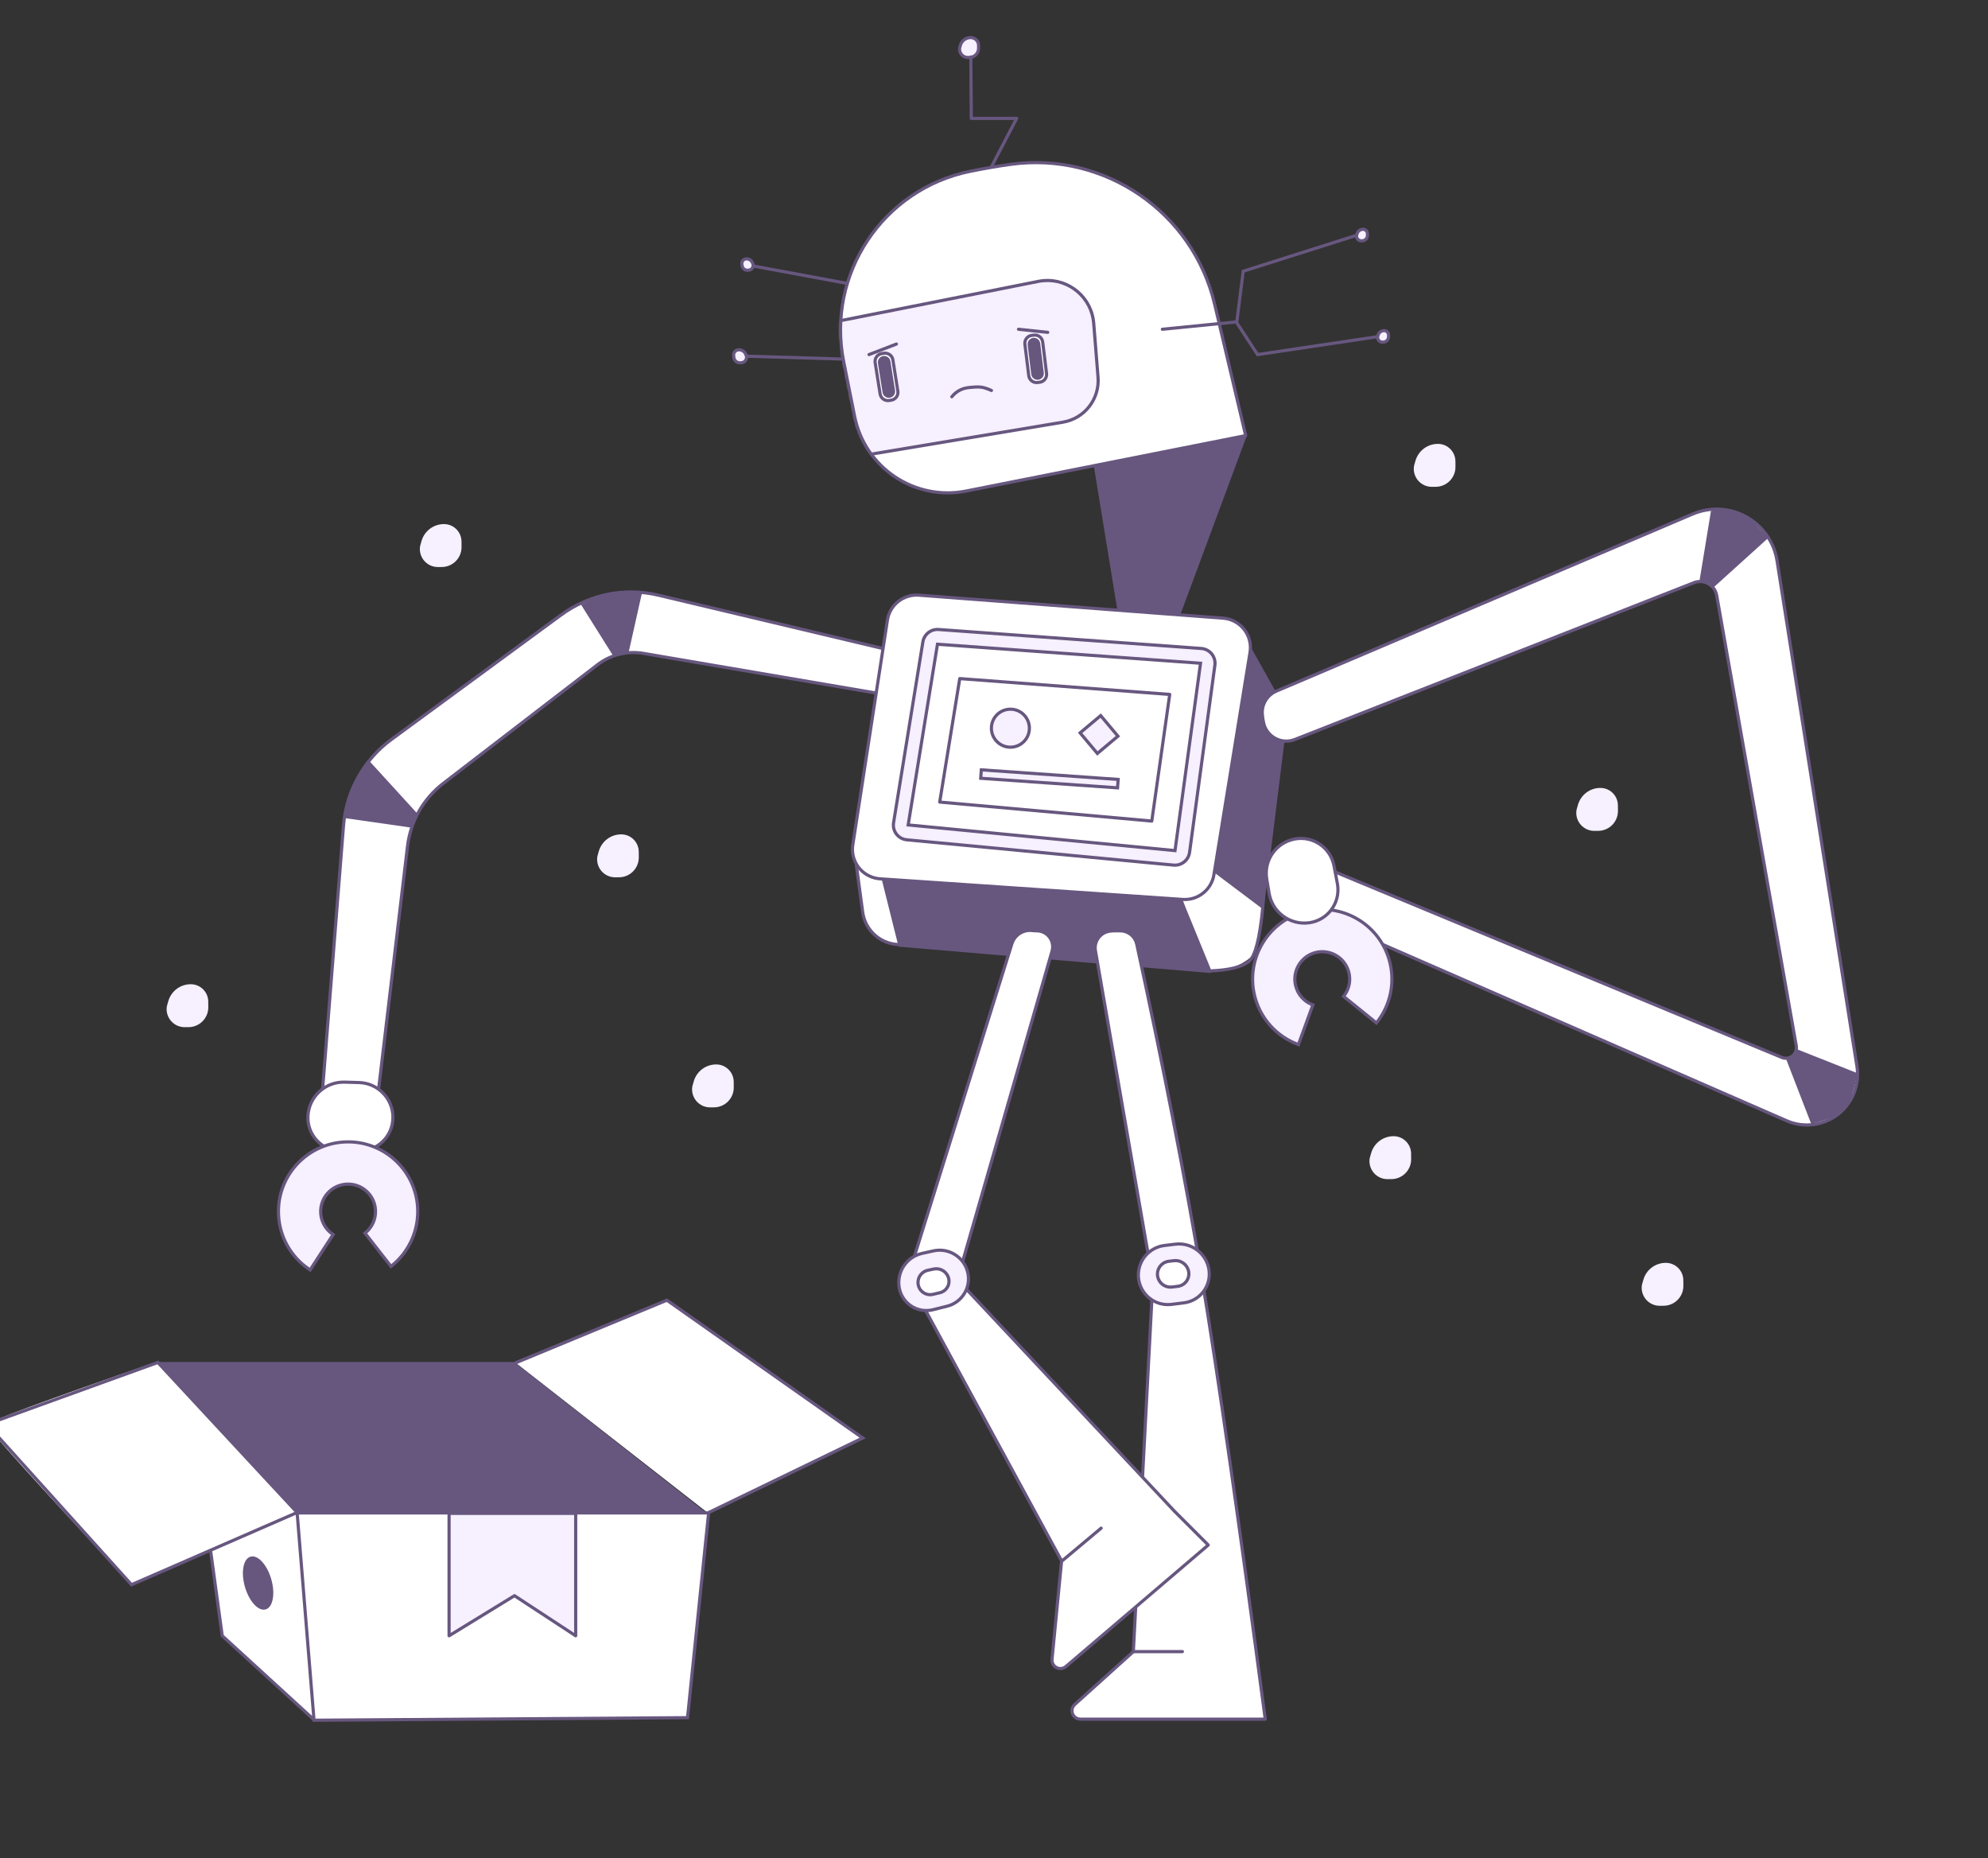 <?xml version="1.0" encoding="utf-8"?>
<svg viewBox="-580.349 -19.904 942.071 880.265" xmlns="http://www.w3.org/2000/svg">
  <rect x="-580.349" y="-19.904" width="942.071" height="880.265" fill="#333333" stroke="none"/>
  <path fill-rule="evenodd" clip-rule="evenodd" d="M1126.55 396.027C1126.92 394.79 1128.05 393.941 1129.35 393.934C1129.35 393.934 1129.36 393.934 1129.37 393.934C1130.54 393.94 1131.49 394.897 1131.48 396.071C1131.48 396.498 1131.48 396.748 1131.48 396.819C1131.48 396.823 1131.48 396.828 1131.48 396.834C1131.48 398.227 1130.36 399.363 1128.97 399.39L1128.6 399.397C1128.48 399.399 1128.37 399.392 1128.25 399.377C1127.02 399.211 1126.16 398.078 1126.32 396.845C1126.33 396.758 1126.41 396.485 1126.55 396.027ZM1136.55 444.027C1136.92 442.79 1138.05 441.941 1139.35 441.934C1139.35 441.934 1139.36 441.934 1139.37 441.934C1140.54 441.94 1141.49 442.897 1141.48 444.071C1141.48 444.498 1141.48 444.748 1141.48 444.819C1141.48 444.823 1141.48 444.828 1141.48 444.834C1141.48 446.227 1140.36 447.363 1138.97 447.39L1138.6 447.397C1138.48 447.399 1138.37 447.392 1138.25 447.377C1137.02 447.211 1136.16 446.078 1136.32 444.845C1136.33 444.758 1136.41 444.485 1136.55 444.027ZM839.628 409.06C839.812 409.48 839.914 409.732 839.936 409.815C840.25 411.03 839.519 412.27 838.304 412.584C838.198 412.611 838.091 412.631 837.982 412.642L837.556 412.689C836.165 412.84 834.911 411.843 834.746 410.453C834.738 410.383 834.708 410.144 834.658 409.736C834.512 408.542 835.361 407.455 836.555 407.308C837.854 407.149 839.103 407.861 839.628 409.06ZM836.444 452.404C836.654 452.883 836.772 453.171 836.796 453.267C837.155 454.656 836.32 456.072 834.931 456.431C834.811 456.462 834.688 456.484 834.563 456.498L834.077 456.551C832.487 456.724 831.054 455.584 830.865 453.995C830.856 453.916 830.822 453.643 830.765 453.176C830.597 451.811 831.568 450.569 832.932 450.402C834.417 450.22 835.845 451.033 836.444 452.404ZM938.637 306.176C939.281 304.018 941.266 302.539 943.518 302.539C945.589 302.539 947.267 304.218 947.267 306.288C947.267 307.001 947.268 307.418 947.268 307.539C947.277 309.952 945.342 311.922 942.929 311.955L942.206 311.965C942.018 311.968 941.83 311.957 941.643 311.932C939.498 311.651 937.987 309.684 938.268 307.539C938.287 307.391 938.411 306.936 938.637 306.176Z" fill="#F6F0FF" transform="matrix(1, 0, 0, 1, -1063.844, -304.841)"/>
  <path fill-rule="evenodd" clip-rule="evenodd" d="M889.302 693.935C891.613 711.992 893.447 722.326 894.802 724.935C896.835 728.848 907.302 732.435 909.302 732.435C910.635 732.435 959.968 736.601 1057.3 744.935C1064.64 744.935 1070.97 742.768 1076.3 738.435C1078.45 736.687 1078.24 734.187 1079.3 730.435C1080.35 726.732 1081.35 718.899 1082.3 706.935L1057.3 693.935H889.302Z" fill="white" transform="matrix(1, 0, 0, 1, -1063.844, -304.841)"/>
  <path d="M836.854 406.845C835.249 407.042 834.107 408.503 834.304 410.108C834.354 410.515 834.384 410.754 834.392 410.822C834.605 412.621 836.228 413.911 838.028 413.715L838.454 413.669C838.598 413.653 838.741 413.627 838.882 413.591C840.498 413.173 841.47 411.525 841.053 409.909C841.016 409.768 840.911 409.511 840.705 409.04C840.048 407.537 838.482 406.645 836.854 406.845ZM839.331 409.641C839.493 410.01 839.593 410.257 839.6 410.284C839.81 411.098 839.321 411.928 838.507 412.138C838.436 412.157 838.364 412.17 838.291 412.178L837.866 412.224C836.883 412.331 835.998 411.627 835.881 410.645C835.873 410.574 835.843 410.335 835.793 409.925C835.697 409.142 836.254 408.43 837.037 408.334C838.007 408.214 838.94 408.746 839.331 409.641ZM833.232 449.938C831.456 450.156 830.193 451.773 830.411 453.548C830.468 454.014 830.502 454.287 830.511 454.365C830.748 456.362 832.55 457.795 834.549 457.577L835.035 457.525C835.195 457.507 835.354 457.478 835.51 457.438C837.299 456.976 838.375 455.15 837.913 453.361C837.874 453.207 837.754 452.915 837.522 452.384C836.79 450.71 835.045 449.716 833.232 449.938ZM836.148 452.985C836.336 453.414 836.451 453.697 836.461 453.736C836.716 454.723 836.122 455.73 835.134 455.986C835.048 456.008 834.961 456.024 834.873 456.033L834.387 456.086C833.205 456.215 832.14 455.368 832 454.188C831.991 454.107 831.957 453.834 831.9 453.366C831.783 452.412 832.461 451.544 833.414 451.427C834.57 451.285 835.681 451.919 836.148 452.985ZM1129.37 392.816C1127.74 392.824 1126.32 393.89 1125.85 395.443C1125.7 395.954 1125.62 396.231 1125.6 396.377C1125.38 398.02 1126.53 399.531 1128.18 399.752C1128.33 399.772 1128.48 399.781 1128.63 399.778L1129.01 399.771C1130.81 399.737 1132.25 398.267 1132.25 396.466L1132.25 396.451C1132.25 396.382 1132.25 396.132 1132.26 395.707C1132.27 394.118 1130.98 392.824 1129.4 392.816C1129.38 392.816 1129.38 392.816 1129.37 392.816ZM1127.09 396.577C1127.09 396.548 1127.17 396.279 1127.29 395.874C1127.57 394.953 1128.41 394.321 1129.37 394.316C1129.38 394.316 1129.38 394.316 1129.39 394.316C1130.15 394.32 1130.76 394.939 1130.76 395.699C1130.75 396.128 1130.75 396.377 1130.75 396.45L1130.75 396.466C1130.75 397.45 1129.97 398.253 1128.98 398.271L1128.61 398.279C1128.53 398.28 1128.45 398.276 1128.38 398.265C1127.56 398.155 1126.98 397.399 1127.09 396.577ZM1139.37 440.816C1137.74 440.824 1136.32 441.89 1135.85 443.443C1135.7 443.954 1135.62 444.231 1135.6 444.377C1135.38 446.02 1136.53 447.531 1138.18 447.752C1138.33 447.772 1138.48 447.781 1138.63 447.778L1139.01 447.771C1140.81 447.737 1142.25 446.267 1142.25 444.466L1142.25 444.451C1142.25 444.382 1142.25 444.132 1142.26 443.707C1142.27 442.118 1140.98 440.824 1139.4 440.816C1139.38 440.816 1139.38 440.816 1139.37 440.816ZM1137.09 444.577C1137.09 444.548 1137.17 444.279 1137.29 443.874C1137.57 442.953 1138.41 442.321 1139.37 442.316C1139.38 442.316 1139.38 442.316 1139.39 442.316C1140.15 442.32 1140.76 442.939 1140.76 443.699C1140.75 444.128 1140.75 444.377 1140.75 444.45L1140.75 444.466C1140.75 445.45 1139.97 446.253 1138.98 446.271L1138.61 446.279C1138.53 446.28 1138.45 446.276 1138.38 446.265C1137.56 446.155 1136.98 445.399 1137.09 444.577ZM937.488 307.638C937.153 310.194 938.954 312.537 941.51 312.873C941.732 312.902 941.956 312.915 942.181 312.912L942.903 312.902C945.727 312.863 947.993 310.557 947.982 307.733C947.982 307.613 947.981 307.196 947.981 306.484C947.981 304 945.967 301.985 943.482 301.985C940.898 301.985 938.622 303.682 937.883 306.158C937.64 306.972 937.516 307.431 937.488 307.638ZM943.482 303.485C945.138 303.485 946.481 304.828 946.481 306.485C946.481 307.199 946.482 307.616 946.482 307.738C946.49 309.74 944.884 311.374 942.883 311.402L942.16 311.412C942.008 311.414 941.856 311.405 941.705 311.385C939.97 311.158 938.748 309.567 938.976 307.833C938.988 307.743 939.109 307.294 939.32 306.587C939.869 304.747 941.562 303.485 943.482 303.485Z" fill="#67577F" transform="matrix(1, 0, 0, 1, -1063.844, -304.841)"/>
  <path d="M893.48 441.173L887.148 454.434L837.002 452.93L836.957 454.43L888.08 455.962L895.161 441.133L924.934 440.426L924.899 438.926L894.292 439.653L889.093 419.217L839.904 410.101L839.631 411.576L887.876 420.517L893.133 441.181L893.48 441.173Z" fill="#67577F" transform="matrix(1, 0, 0, 1, -1063.844, -304.841)"/>
  <path fill-rule="evenodd" clip-rule="evenodd" d="M1001.8 505.435L1074.3 491.435L1041.8 578.935H1013.8L1001.8 505.435Z" fill="#67577F" transform="matrix(1, 0, 0, 1, -1063.844, -304.841)"/>
  <path fill-rule="evenodd" clip-rule="evenodd" d="M911.302 594.434L795.493 566.919C779.512 563.122 762.669 566.534 749.424 576.25L668.976 635.267C655.849 644.898 647.562 659.765 646.276 675.995L635.302 814.434H661.302L676.613 685.819C678.013 674.062 684.092 663.365 693.477 656.145L766.596 599.9C772.784 595.14 780.677 593.18 788.373 594.492L908.302 614.934L911.302 594.434Z" fill="white" transform="matrix(1, 0, 0, 1, -1063.844, -304.841)"/>
  <path d="M912.144 593.863L795.667 566.19C779.471 562.342 762.403 565.799 748.981 575.645L668.533 634.663C655.229 644.422 646.832 659.488 645.528 675.936L634.49 815.184H661.968L677.358 685.908C678.734 674.351 684.71 663.836 693.935 656.74L767.054 600.495C773.075 595.862 780.758 593.954 788.247 595.231L908.933 615.803L912.144 593.863ZM907.671 614.066L788.499 593.752C780.597 592.406 772.492 594.418 766.139 599.306L693.02 655.551C683.475 662.893 677.292 673.773 675.869 685.731L660.636 813.684H636.114L647.024 676.054C648.293 660.041 656.468 645.374 669.42 635.872L749.868 576.855C762.936 567.268 779.553 563.903 795.32 567.649L910.461 595.005L907.671 614.066Z" fill="#67577F" transform="matrix(1, 0, 0, 1, -1063.844, -304.841)"/>
  <path fill-rule="evenodd" clip-rule="evenodd" d="M908.859 731.663L901.302 701.435L1043.8 710.935L1045.43 715.159L1057.3 744.164C1065.87 743.799 1071.72 742.34 1074.83 739.849C1077.61 737.63 1079.75 729.299 1081.12 715.042L1059.3 698.631L1070.3 580.935L1093.8 622.935L1083.05 709.883C1083.05 709.918 1083.05 709.955 1083.05 709.991C1081.7 727.904 1079.34 738.162 1075.77 741.02C1072.33 743.774 1066.15 745.304 1057.2 745.67L1057.3 745.935L909.302 733.435L909.239 733.183C900.23 732.864 892.759 726.099 891.554 717.161L888.514 694.616L890 694.415L893.04 716.961C894.128 725.03 900.775 731.173 908.859 731.663Z" fill="#67577F" transform="matrix(1, 0, 0, 1, -1063.844, -304.841)"/>
  <path d="M883.302 456.312L888.491 482.258C893.36 506.6 917.02 522.402 941.37 517.573L1073.8 491.312L1059.09 429.079C1048.75 385.33 1006.83 356.628 962.302 362.812C956.397 363.632 950.069 364.725 943.316 366.09C901.856 374.471 875.006 414.835 883.302 456.312Z" fill="white" transform="matrix(1, 0, 0, 1, -1063.844, -304.841)"/>
  <mask id="mask0" mask-type="alpha" maskUnits="userSpaceOnUse" x="881" y="361" width="193" height="158">
    <path d="M883.302 456.312L888.491 482.258C893.36 506.6 917.02 522.402 941.37 517.573L1073.8 491.312L1059.09 429.079C1048.75 385.33 1006.83 356.628 962.302 362.812C956.397 363.632 950.069 364.725 943.316 366.09C901.856 374.471 875.006 414.835 883.302 456.312Z" fill="white"/>
  </mask>
  <g mask="url(#mask0)" transform="matrix(1, 0, 0, 1, -1063.844, -304.841)">
    <path fill-rule="evenodd" clip-rule="evenodd" d="M882.302 502.935L987.184 485.454C997.43 483.747 1004.66 474.48 1003.83 464.126L1001.78 438.564C1000.81 426.452 990.2 417.423 978.089 418.395C977.242 418.463 976.4 418.58 975.566 418.745L866.302 440.435L882.302 502.935Z" fill="#F6F0FF"/>
    <path d="M881.746 503.288L987.307 485.694C997.937 483.922 1005.44 474.308 1004.58 463.566L1002.53 438.004C1001.52 425.479 990.553 416.142 978.029 417.147C977.153 417.218 976.282 417.339 975.421 417.51L865.379 439.353L881.746 503.288ZM867.225 440.516L975.713 418.981C976.518 418.821 977.331 418.708 978.149 418.643C989.848 417.703 1000.09 426.425 1001.03 438.124L1003.08 463.686C1003.88 473.651 996.922 482.571 987.061 484.215L882.858 501.582L867.225 440.516Z" fill="#67577F"/>
  </g>
  <path d="M944.518 340.29L944.302 311.935C944.302 311.52 943.966 311.185 943.552 311.185C943.138 311.185 942.802 311.52 942.802 311.935L943.018 341.04C943.018 341.454 943.354 341.79 943.768 341.79H964.031L952.603 363.693C952.412 364.06 952.554 364.513 952.921 364.704C953.288 364.896 953.741 364.754 953.933 364.386L965.933 341.386C966.194 340.887 965.831 340.29 965.268 340.29H944.518Z" fill="#67577F" transform="matrix(1, 0, 0, 1, -1063.844, -304.841)"/>
  <path d="M882.567 456.459L887.756 482.405C892.705 507.153 916.761 523.218 941.516 518.309L1073.95 492.048C1074.36 491.965 1074.63 491.553 1074.53 491.14L1059.82 428.906C1049.39 384.781 1007.11 355.832 962.199 362.069C956.278 362.892 949.935 363.987 943.168 365.355C901.302 373.817 874.19 414.576 882.567 456.459ZM941.225 516.838C917.281 521.586 894.014 506.047 889.227 482.111L884.038 456.165C875.823 415.093 902.41 375.124 943.465 366.825C950.203 365.463 956.516 364.373 962.405 363.555C1006.55 357.424 1048.11 385.879 1058.36 429.251L1072.89 490.728L941.225 516.838Z" fill="#67577F" transform="matrix(1, 0, 0, 1, -1063.844, -304.841)"/>
  <path fill-rule="evenodd" clip-rule="evenodd" d="M904.024 578.739L887.623 685.19C886.445 692.832 891.686 699.982 899.328 701.159C899.719 701.219 900.113 701.263 900.508 701.29L1043.98 711.066C1051.19 711.558 1057.59 706.478 1058.75 699.343L1075.86 594.016C1077.1 586.384 1071.91 579.192 1064.28 577.953C1063.89 577.889 1063.49 577.842 1063.09 577.812L918.916 566.91C911.625 566.359 905.137 571.512 904.024 578.739Z" fill="white" transform="matrix(1, 0, 0, 1, -1063.844, -304.841)"/>
  <path d="M903.283 578.625L886.882 685.076C885.641 693.127 891.162 700.66 899.214 701.9C899.626 701.964 900.041 702.01 900.457 702.038L1043.93 711.815C1051.53 712.333 1058.27 706.981 1059.49 699.463L1076.6 594.136C1077.9 586.095 1072.44 578.518 1064.4 577.212C1063.99 577.145 1063.57 577.095 1063.15 577.064L918.973 566.163C911.291 565.582 904.456 571.011 903.283 578.625ZM904.765 578.853C905.819 572.013 911.959 567.137 918.86 567.658L1063.04 578.559C1063.41 578.588 1063.79 578.632 1064.16 578.693C1071.39 579.866 1076.29 586.673 1075.12 593.896L1058.01 699.223C1056.92 705.976 1050.86 710.783 1044.03 710.318L900.559 700.542C900.185 700.516 899.812 700.475 899.442 700.418C892.21 699.303 887.25 692.537 888.364 685.305L904.765 578.853Z" fill="#67577F" transform="matrix(1, 0, 0, 1, -1063.844, -304.841)"/>
  <path fill-rule="evenodd" clip-rule="evenodd" d="M629.172 813.167C628.721 821.864 635.405 829.28 644.103 829.731C644.359 829.745 644.616 829.752 644.872 829.752L653.44 829.778C662.251 829.805 669.415 822.684 669.442 813.873C669.442 813.849 669.442 813.825 669.442 813.801C669.428 804.872 662.324 797.569 653.399 797.31L646.581 797.112C637.379 796.844 629.649 803.974 629.172 813.167Z" fill="white" transform="matrix(1, 0, 0, 1, -1063.844, -304.841)"/>
  <path fill-rule="evenodd" clip-rule="evenodd" d="M818.938 1001.72L892.302 966.224L799.527 900.934L727.302 930.188" fill="white" transform="matrix(1, 0, 0, 1, -1063.844, -304.841)"/>
  <path d="M628.673 813.642C628.201 822.752 635.203 830.521 644.314 830.994C644.583 831.008 644.852 831.015 645.12 831.016L653.689 831.042C662.914 831.07 670.414 823.614 670.442 814.389L670.442 814.314C670.428 804.98 663.001 797.345 653.671 797.074L646.853 796.876C637.244 796.597 629.171 804.042 628.673 813.642ZM630.171 813.719C630.627 804.933 638.015 798.12 646.809 798.375L653.628 798.573C662.147 798.821 668.929 805.792 668.942 814.316L668.942 814.384C668.917 822.781 662.09 829.567 653.693 829.542L645.125 829.516C644.88 829.515 644.636 829.509 644.392 829.496C636.108 829.066 629.742 822.003 630.171 813.719Z" fill="#67577F" transform="matrix(1, 0, 0, 1, -1063.844, -304.841)"/>
  <path fill-rule="evenodd" clip-rule="evenodd" d="M624.304 1001.72L545.804 1035.93C499.979 986.609 477.145 961.275 477.304 959.934C477.462 958.592 504.462 948.592 558.304 929.934L624.304 1001.72Z" fill="white" transform="matrix(1, 0, 0, 1, -1063.844, -304.841)"/>
  <path fill-rule="evenodd" clip-rule="evenodd" d="M632.3 1100.14L809.302 1098.93L819.302 1001.93H624.302L583.802 1019.43L588.802 1059.93L632.3 1100.14Z" fill="white" transform="matrix(1, 0, 0, 1, -1063.844, -304.841)"/>
  <path fill-rule="evenodd" clip-rule="evenodd" d="M696.302 1001.93V1059.93L727.302 1040.93L756.302 1059.93V1001.93H696.302Z" fill="#F6F0FF" transform="matrix(1, 0, 0, 1, -1063.844, -304.841)"/>
  <path d="M631.56 1100.06L588.096 1060.3L582.651 1020.49L545.608 1036.63L476 959.399L558.514 929.56L624.825 1000.97H818.768L890.83 966.105L799.432 901.783L727.802 931.435L727.239 930.044L799.626 900.086L893.777 966.345L820.026 1002.03L809.981 1099.47L631.611 1100.69L631.56 1100.06ZM631.381 1097.86L623.625 1002.63L584.079 1019.86L589.508 1059.56L631.381 1097.86ZM625.117 1002.47L632.993 1099.18L808.626 1097.98L818.472 1002.47H625.117ZM558.09 931.309L478.607 960.051L545.999 1034.82L623.034 1001.25L558.09 931.309Z" fill="#67577F" transform="matrix(1, 0, 0, 1, -1063.844, -304.841)"/>
  <path d="M755.891 1060.56C756.39 1060.89 757.052 1060.53 757.052 1059.93V1001.93C757.052 1001.52 756.716 1001.18 756.302 1001.18H696.302C695.888 1001.18 695.552 1001.52 695.552 1001.93V1059.93C695.552 1060.52 696.194 1060.88 696.694 1060.57L727.288 1041.82L755.891 1060.56ZM755.552 1002.68V1058.55L727.713 1040.31C727.47 1040.15 727.157 1040.14 726.91 1040.29L697.052 1058.59V1002.68H755.552Z" fill="#67577F" transform="matrix(1, 0, 0, 1, -1063.844, -304.841)"/>
  <path d="M898.049 457.422C897.575 454.982 899.168 452.62 901.608 452.146C904.047 451.672 906.409 453.265 906.884 455.704L909.555 469.447C910.029 471.887 908.436 474.249 905.996 474.723C903.557 475.197 901.194 473.604 900.72 471.164L898.049 457.422Z" fill="white" transform="matrix(1, 0, 0, 1, -1063.844, -304.841)"/>
  <path d="M968.486 448.595C968.15 445.855 970.099 443.36 972.84 443.023C975.58 442.687 978.075 444.636 978.412 447.377L980.118 461.272C980.454 464.013 978.505 466.508 975.764 466.845C973.024 467.181 970.529 465.232 970.192 462.491L968.486 448.595Z" fill="white" transform="matrix(1, 0, 0, 1, -1063.844, -304.841)"/>
  <path d="M973.336 442.963L972.344 443.085C969.877 443.388 968.123 445.633 968.425 448.1L970.254 462.988C970.556 465.455 972.802 467.209 975.268 466.906L976.261 466.784C978.728 466.481 980.482 464.236 980.179 461.769L978.351 446.881C978.048 444.414 975.803 442.66 973.336 442.963ZM973.519 444.452C975.163 444.25 976.66 445.419 976.862 447.064L978.69 461.952C978.892 463.597 977.723 465.093 976.078 465.295L975.086 465.417C973.441 465.619 971.944 464.45 971.742 462.805L969.914 447.917C969.712 446.272 970.882 444.776 972.526 444.574L973.519 444.452ZM973.084 445.009C971.439 445.211 970.27 446.708 970.472 448.352L972.178 462.248C972.38 463.892 973.876 465.062 975.521 464.86C977.165 464.658 978.335 463.161 978.133 461.517L976.427 447.621C976.225 445.977 974.728 444.807 973.084 445.009ZM979.914 443.141C980.326 443.185 980.695 442.886 980.739 442.474C980.783 442.062 980.484 441.693 980.072 441.649L966.221 440.185C965.809 440.141 965.44 440.44 965.396 440.851C965.353 441.263 965.651 441.633 966.063 441.676L979.914 443.141ZM895.571 453.634L908.571 448.634C908.958 448.486 909.151 448.052 909.002 447.665C908.854 447.279 908.42 447.086 908.033 447.234L895.033 452.234C894.646 452.383 894.454 452.817 894.602 453.204C894.751 453.59 895.185 453.783 895.571 453.634ZM935.12 473.39C937.071 470.98 939.585 469.622 942.703 469.294C947.882 468.75 949.038 468.892 953.03 470.625C953.41 470.79 953.851 470.616 954.017 470.236C954.182 469.856 954.007 469.414 953.627 469.249C949.383 467.406 947.969 467.233 942.546 467.803C939.034 468.172 936.157 469.726 933.954 472.446C933.694 472.768 933.743 473.24 934.065 473.501C934.387 473.761 934.859 473.712 935.12 473.39ZM902.206 451.562L901.218 451.718C898.763 452.107 897.089 454.412 897.478 456.867L899.824 471.682C900.213 474.137 902.518 475.811 904.973 475.423L905.96 475.266C908.415 474.877 910.09 472.572 909.701 470.118L907.354 455.302C906.966 452.848 904.661 451.173 902.206 451.562ZM902.441 453.043C904.077 452.784 905.614 453.9 905.873 455.537L908.219 470.352C908.479 471.989 907.362 473.525 905.726 473.785L904.738 473.941C903.101 474.2 901.565 473.084 901.306 471.447L898.959 456.632C898.7 454.995 899.816 453.459 901.453 453.2L902.441 453.043ZM902.025 453.615C900.388 453.874 899.272 455.411 899.531 457.048L901.721 470.875C901.98 472.512 903.517 473.628 905.154 473.369C906.79 473.11 907.907 471.573 907.647 469.937L905.457 456.109C905.198 454.472 903.661 453.356 902.025 453.615Z" fill="#67577F" transform="matrix(1, 0, 0, 1, -1063.844, -304.841)"/>
  <path fill-rule="evenodd" clip-rule="evenodd" d="M818.304 1001.72H624.304L558.304 930.225H727.304L818.304 1001.72ZM609.385 1047.43C605.935 1048.42 601.533 1043.63 599.554 1036.73C597.575 1029.82 598.768 1023.43 602.219 1022.44C605.67 1021.45 610.071 1026.24 612.05 1033.14C614.029 1040.04 612.836 1046.44 609.385 1047.43Z" fill="#67577F" transform="matrix(1, 0, 0, 1, -1063.844, -304.841)"/>
  <path fill-rule="evenodd" clip-rule="evenodd" d="M1002.84 735.388L1030.04 891.935L1020.8 1067.43L993.036 1092.46C991.395 1093.94 991.264 1096.47 992.743 1098.11C993.501 1098.95 994.581 1099.43 995.714 1099.43H1083.3C1070.84 1005.35 1060.75 935.187 1053.04 888.935C1045.59 844.246 1035.38 792.014 1022.41 732.238C1021.61 728.559 1018.36 725.935 1014.59 725.935C1013.71 725.935 1012.86 725.935 1012.04 725.935C1011.36 725.935 1010.63 725.979 1009.83 726.067C1005.44 726.556 1002.28 730.512 1002.77 734.903C1002.78 735.065 1002.81 735.227 1002.84 735.388Z" fill="white" transform="matrix(1, 0, 0, 1, -1063.844, -304.841)"/>
  <path d="M1019.83 1067.09L992.295 1091.91C990.347 1093.66 990.191 1096.67 991.947 1098.61C992.848 1099.61 994.13 1100.18 995.476 1100.18H1083.06C1083.52 1100.18 1083.87 1099.79 1083.81 1099.34C1071.34 1005.25 1061.25 935.073 1053.54 888.811C1046.09 844.11 1035.88 791.866 1022.91 732.079C1022.03 728.055 1018.47 725.185 1014.36 725.185H1011.8C1011.09 725.185 1010.33 725.23 1009.51 725.322C1004.71 725.856 1001.25 730.183 1001.78 734.986C1001.8 735.163 1001.83 735.34 1001.86 735.516L1029.05 891.98L1019.83 1067.09ZM1019.81 1067.4L1020.06 1066.88L1019.83 1067.09L1019.81 1067.4ZM1082.21 1098.68H995.476C994.555 1098.68 993.678 1098.29 993.062 1097.61C991.86 1096.28 991.966 1094.22 993.3 1093.02L1021.07 1067.99C1021.21 1067.86 1021.3 1067.67 1021.31 1067.47L1030.55 891.974L1030.54 891.806L1003.34 735.259C1003.31 735.113 1003.29 734.967 1003.27 734.82C1002.83 730.84 1005.7 727.255 1009.68 726.812C1010.44 726.727 1011.15 726.685 1011.8 726.685H1014.36C1017.77 726.685 1020.72 729.063 1021.44 732.397C1034.41 792.162 1044.61 844.383 1052.06 889.058C1059.75 935.161 1069.8 1005.04 1082.21 1098.68Z" fill="#67577F" transform="matrix(1, 0, 0, 1, -1063.844, -304.841)"/>
  <path fill-rule="evenodd" clip-rule="evenodd" d="M1023.4 890.327C1022.48 882.604 1027.99 875.595 1035.71 874.659L1040.82 874.039C1048.56 873.101 1055.64 878.508 1056.77 886.225C1056.79 886.323 1056.8 886.421 1056.81 886.519C1057.75 894.039 1052.41 900.894 1044.89 901.831L1039.03 902.562C1039.01 902.565 1038.98 902.568 1038.95 902.571C1031.28 903.485 1024.32 898.003 1023.4 890.327ZM1032.4 888.967C1032.81 892.344 1035.88 894.748 1039.26 894.34L1042 894.01C1045.26 893.616 1047.59 890.649 1047.19 887.384C1047.19 887.325 1047.18 887.267 1047.17 887.209C1046.66 883.827 1043.56 881.459 1040.16 881.857L1037.76 882.139C1034.4 882.533 1032 885.575 1032.39 888.934C1032.39 888.945 1032.4 888.956 1032.4 888.967Z" fill="#F6F0FF" transform="matrix(1, 0, 0, 1, -1063.844, -304.841)"/>
  <path d="M1022.29 890.771C1021.32 882.638 1027.12 875.255 1035.25 874.27L1040.36 873.65C1048.51 872.663 1055.96 878.352 1057.15 886.472C1057.16 886.575 1057.18 886.679 1057.19 886.782C1058.18 894.713 1052.55 901.943 1044.62 902.931L1038.76 903.662L1038.68 903.672C1030.59 904.634 1023.25 898.858 1022.29 890.771ZM1023.78 890.594C1024.65 897.859 1031.24 903.047 1038.5 902.182L1038.57 902.173L1044.44 901.443C1051.54 900.557 1056.59 894.076 1055.7 886.968C1055.69 886.875 1055.68 886.782 1055.67 886.689C1054.59 879.375 1047.88 874.25 1040.54 875.139L1035.43 875.759C1028.12 876.645 1022.91 883.282 1023.78 890.594ZM1031.28 889.377C1030.84 885.607 1033.54 882.192 1037.31 881.75L1039.71 881.468C1043.51 881.022 1046.98 883.67 1047.55 887.452C1047.56 887.518 1047.56 887.584 1047.57 887.65C1048.02 891.326 1045.4 894.667 1041.72 895.11L1038.98 895.441C1035.2 895.898 1031.75 893.202 1031.29 889.414L1031.28 889.377ZM1038.8 893.951L1041.54 893.621C1044.39 893.277 1046.43 890.684 1046.08 887.829C1046.08 887.778 1046.07 887.727 1046.06 887.676C1045.61 884.694 1042.88 882.606 1039.88 882.958L1037.48 883.24C1034.53 883.585 1032.43 886.255 1032.77 889.202L1032.77 889.231C1033.14 892.198 1035.84 894.309 1038.8 893.951Z" fill="#67577F" transform="matrix(1, 0, 0, 1, -1063.844, -304.841)"/>
  <path fill-rule="evenodd" clip-rule="evenodd" d="M962.653 732.065L913.302 890.258L986.214 1024.43L981.674 1071.07C981.46 1073.27 983.069 1075.23 985.268 1075.44C986.348 1075.55 987.426 1075.21 988.252 1074.5L1055.71 1016.93L1039.71 1000.93L936.863 891.198L981.685 735.543C982.835 731.549 980.529 727.378 976.535 726.228C975.857 726.033 975.156 725.934 974.452 725.934C973.746 725.934 973.021 725.891 972.276 725.805C967.981 725.309 963.941 727.938 962.653 732.065Z" fill="white" transform="matrix(1, 0, 0, 1, -1063.844, -304.841)"/>
  <path d="M985.905 1024.79L985.817 1024.36L985.795 1024.59L985.905 1024.79ZM981.278 1071C981.023 1073.61 982.934 1075.93 985.545 1076.19C986.828 1076.31 988.108 1075.91 989.089 1075.07L1056.55 1017.5C1056.88 1017.22 1056.9 1016.71 1056.59 1016.4L1040.59 1000.4L938.052 890.996L982.756 735.751C984.02 731.358 981.485 726.772 977.092 725.507C976.348 725.293 975.577 725.184 974.802 725.184C974.126 725.184 973.429 725.143 972.712 725.06C968.059 724.523 963.682 727.371 962.287 731.842L912.936 890.035C912.876 890.228 912.896 890.438 912.993 890.616L985.795 1024.59L981.278 1071ZM988.115 1073.93C987.444 1074.5 986.568 1074.78 985.69 1074.69C983.904 1074.52 982.597 1072.93 982.77 1071.14L987.31 1024.51C987.325 1024.36 987.294 1024.21 987.223 1024.08L914.462 890.179L963.719 732.289C964.899 728.505 968.603 726.096 972.54 726.55C973.313 726.639 974.067 726.684 974.802 726.684C975.436 726.684 976.067 726.773 976.677 726.948C980.274 727.984 982.35 731.739 981.314 735.336L936.493 890.991C936.42 891.245 936.486 891.518 936.666 891.711L1039.52 1001.45L1054.96 1016.89L988.115 1073.93Z" fill="#67577F" transform="matrix(1, 0, 0, 1, -1063.844, -304.841)"/>
  <path fill-rule="evenodd" clip-rule="evenodd" d="M909.559 894.944C908.112 887.414 912.918 880.1 920.404 878.441L925.732 877.26C932.968 875.656 940.162 880.116 941.944 887.309C943.714 894.455 939.363 901.684 932.22 903.465L925.519 905.136C925.289 905.193 925.058 905.244 924.825 905.289C917.753 906.648 910.918 902.016 909.559 894.944ZM918.539 893.418C919.179 896.528 922.217 898.531 925.327 897.891C925.379 897.881 925.43 897.87 925.481 897.857L928.809 897.078C931.805 896.375 933.664 893.378 932.962 890.382C932.951 890.332 932.938 890.284 932.926 890.235C932.109 887.131 929.005 885.21 925.863 885.863L923.135 886.429C919.938 887.093 917.882 890.22 918.539 893.418Z" fill="#F6F0FF" transform="matrix(1, 0, 0, 1, -1063.844, -304.841)"/>
  <path d="M908.925 895.396C907.401 887.468 912.462 879.767 920.344 878.019L925.673 876.838C933.305 875.147 940.895 879.851 942.774 887.439C944.644 894.987 940.048 902.622 932.504 904.503L925.803 906.174C925.56 906.235 925.315 906.289 925.069 906.336C917.59 907.773 910.362 902.875 908.925 895.396ZM910.398 895.113C911.679 901.779 918.121 906.144 924.786 904.863C925.005 904.821 925.223 904.773 925.44 904.718L932.141 903.048C938.882 901.367 942.989 894.544 941.318 887.8C939.634 881.002 932.835 876.787 925.997 878.303L920.669 879.484C913.58 881.055 909.028 887.982 910.398 895.113ZM917.907 893.88C917.167 890.276 919.483 886.754 923.085 886.006L925.813 885.439C929.346 884.705 932.835 886.865 933.754 890.355C933.768 890.41 933.782 890.465 933.795 890.521C934.592 893.92 932.482 897.322 929.083 898.119L925.755 898.898C925.697 898.912 925.639 898.925 925.581 898.937C922.065 899.659 918.63 897.395 917.907 893.88ZM919.377 893.578C919.932 896.282 922.575 898.023 925.279 897.467C925.324 897.458 925.368 897.448 925.413 897.438L928.74 896.658C931.333 896.05 932.942 893.456 932.335 890.863C932.325 890.821 932.314 890.778 932.303 890.736C931.588 888.018 928.87 886.336 926.118 886.908L923.39 887.474C920.598 888.054 918.803 890.785 919.377 893.578Z" fill="#67577F" transform="matrix(1, 0, 0, 1, -1063.844, -304.841)"/>
  <path fill-rule="evenodd" clip-rule="evenodd" d="M812.278 797.153C813.674 792.435 818.021 789.207 822.941 789.236C827.485 789.262 831.162 792.938 831.188 797.481C831.197 798.963 831.203 799.831 831.205 800.087C831.205 800.093 831.205 800.099 831.206 800.106C831.246 805.294 827.072 809.533 821.884 809.573L820.061 809.587C819.68 809.59 819.298 809.568 818.92 809.52C814.241 808.926 810.93 804.652 811.523 799.973C811.563 799.66 811.815 798.72 812.278 797.153ZM767.278 688.153C768.674 683.435 773.021 680.207 777.941 680.236C782.485 680.262 786.162 683.938 786.188 688.481C786.197 689.963 786.203 690.831 786.205 691.087C786.205 691.093 786.206 691.099 786.206 691.106C786.246 696.294 782.072 700.533 776.884 700.573L775.061 700.587C774.68 700.59 774.298 700.568 773.92 700.52C769.241 699.926 765.93 695.652 766.523 690.973C766.563 690.66 766.815 689.72 767.278 688.153ZM1231.28 666.153C1232.67 661.435 1237.02 658.207 1241.94 658.236C1246.48 658.262 1250.16 661.938 1250.19 666.481C1250.2 667.963 1250.2 668.831 1250.21 669.087C1250.21 669.093 1250.21 669.099 1250.21 669.106C1250.25 674.294 1246.07 678.533 1240.88 678.573L1239.06 678.587C1238.68 678.59 1238.3 678.568 1237.92 678.52C1233.24 677.926 1229.93 673.652 1230.52 668.973C1230.56 668.66 1230.81 667.72 1231.28 666.153ZM1133.28 831.153C1134.67 826.435 1139.02 823.207 1143.94 823.236C1148.48 823.262 1152.16 826.938 1152.19 831.481C1152.2 832.963 1152.2 833.831 1152.21 834.087C1152.21 834.093 1152.21 834.099 1152.21 834.106C1152.25 839.294 1148.07 843.533 1142.88 843.573L1141.06 843.587C1140.68 843.59 1140.3 843.568 1139.92 843.52C1135.24 842.926 1131.93 838.652 1132.52 833.973C1132.56 833.66 1132.81 832.72 1133.28 831.153ZM1262.28 891.153C1263.67 886.435 1268.02 883.207 1272.94 883.236C1277.48 883.262 1281.16 886.938 1281.19 891.481C1281.2 892.963 1281.2 893.831 1281.21 894.087C1281.21 894.093 1281.21 894.099 1281.21 894.106C1281.25 899.294 1277.07 903.533 1271.88 903.573L1270.06 903.587C1269.68 903.59 1269.3 903.568 1268.92 903.52C1264.24 902.926 1260.93 898.652 1261.52 893.973C1261.56 893.66 1261.81 892.72 1262.28 891.153ZM1154.28 503.153C1155.67 498.435 1160.02 495.207 1164.94 495.236C1169.48 495.262 1173.16 498.938 1173.19 503.481C1173.2 504.963 1173.2 505.831 1173.21 506.087C1173.21 506.093 1173.21 506.099 1173.21 506.106C1173.25 511.294 1169.07 515.533 1163.88 515.573L1162.06 515.587C1161.68 515.59 1161.3 515.568 1160.92 515.52C1156.24 514.926 1152.93 510.652 1153.52 505.973C1153.56 505.66 1153.81 504.72 1154.28 503.153ZM563.278 759.153C564.674 754.435 569.021 751.207 573.941 751.236C578.485 751.262 582.162 754.938 582.188 759.481C582.197 760.963 582.203 761.831 582.205 762.087C582.205 762.093 582.206 762.099 582.206 762.106C582.246 767.294 578.072 771.533 572.884 771.573L571.061 771.587C570.68 771.59 570.298 771.568 569.92 771.52C565.241 770.926 561.93 766.652 562.523 761.973C562.563 761.66 562.815 760.72 563.278 759.153ZM683.278 541.153C684.674 536.435 689.021 533.207 693.941 533.236C698.485 533.262 702.162 536.938 702.188 541.481C702.197 542.963 702.203 543.831 702.205 544.087C702.205 544.093 702.206 544.099 702.206 544.106C702.246 549.294 698.072 553.533 692.884 553.573L691.061 553.587C690.68 553.59 690.298 553.568 689.92 553.52C685.241 552.926 681.93 548.652 682.523 543.973C682.563 543.66 682.815 542.72 683.278 541.153Z" fill="#F6F0FF" transform="matrix(1, 0, 0, 1, -1063.844, -304.841)"/>
  <path fill-rule="evenodd" clip-rule="evenodd" d="M629.996 886.286C621.457 880.725 615.603 871.298 615.029 860.343C614.075 842.143 628.056 826.615 646.257 825.662C664.457 824.708 679.985 838.689 680.938 856.889C681.523 868.048 676.494 878.201 668.321 884.608L655.995 868.855C659.215 866.332 661.196 862.332 660.966 857.936C660.59 850.766 654.473 845.258 647.303 845.634C640.133 846.01 634.626 852.127 635.001 859.297C635.228 863.612 637.534 867.326 640.898 869.516L629.996 886.286Z" fill="#F6F0FF" transform="matrix(1, 0, 0, 1, -1063.844, -304.841)"/>
  <path d="M630.683 887.638L630.054 887.229C621.069 881.377 615.319 871.61 614.747 860.697C613.771 842.083 628.07 826.202 646.684 825.227C665.298 824.251 681.179 838.55 682.154 857.164C682.737 868.282 677.849 878.773 669.251 885.513L668.66 885.976L655.41 869.042L656 868.579C659.122 866.132 660.895 862.325 660.684 858.289C660.33 851.533 654.566 846.343 647.809 846.697C641.053 847.051 635.863 852.815 636.217 859.572C636.425 863.533 638.511 867.078 641.774 869.202L642.402 869.611L630.683 887.638ZM630.248 885.555L640.338 870.033C637.033 867.617 634.939 863.841 634.719 859.65C634.322 852.067 640.147 845.597 647.731 845.199C655.314 844.802 661.784 850.627 662.182 858.211C662.406 862.485 660.645 866.532 657.502 869.282L668.911 883.862C676.764 877.409 681.2 867.612 680.656 857.243C679.724 839.456 664.549 825.793 646.763 826.725C628.976 827.657 615.313 842.832 616.245 860.618C616.778 870.792 622.019 879.922 630.248 885.555Z" fill="#67577F" transform="matrix(1, 0, 0, 1, -1063.844, -304.841)"/>
  <path fill-rule="evenodd" clip-rule="evenodd" d="M1096.77 635.297L1285.9 561.009C1290.02 559.394 1294.66 561.418 1296.27 565.531C1296.47 566.026 1296.61 566.539 1296.71 567.063L1334.42 780.447C1334.9 783.167 1333.08 785.761 1330.36 786.241C1329.42 786.407 1328.46 786.301 1327.57 785.935L1091.5 687.935V711.935L1329.86 815.923C1342.01 821.223 1356.16 815.671 1361.46 803.522C1363.29 799.328 1363.88 794.698 1363.17 790.178L1325.3 550.635C1322.8 534.815 1307.95 524.018 1292.13 526.518C1289.79 526.889 1287.5 527.546 1285.31 528.475L1088.04 612.366C1083.71 614.21 1081.03 618.61 1081.38 623.309C1081.48 624.693 1081.69 626.069 1082 627.435C1082.01 627.479 1082.02 627.523 1082.03 627.567C1083.42 633.482 1089.34 637.154 1095.25 635.768C1095.77 635.648 1096.27 635.49 1096.77 635.297Z" fill="white" transform="matrix(1, 0, 0, 1, -1063.844, -304.841)"/>
  <path d="M1097.34 635.994L1286.48 561.706C1290.2 560.243 1294.41 562.077 1295.87 565.804C1296.05 566.253 1296.18 566.718 1296.27 567.193L1333.98 780.577C1334.38 782.888 1332.84 785.093 1330.53 785.502C1329.73 785.643 1328.91 785.553 1328.16 785.242L1091.05 686.81V712.425L1329.86 816.61C1342.39 822.075 1356.98 816.35 1362.44 803.821C1364.33 799.496 1364.94 794.721 1364.21 790.06L1326.34 550.517C1323.78 534.288 1308.54 523.211 1292.31 525.776C1289.91 526.157 1287.56 526.831 1285.32 527.784L1088.05 611.675C1083.42 613.644 1080.55 618.345 1080.93 623.364C1081.04 624.786 1081.25 626.199 1081.57 627.601C1081.59 627.669 1081.59 627.669 1081.6 627.737C1083.08 634.055 1089.4 637.977 1095.72 636.498C1096.27 636.369 1096.81 636.2 1097.34 635.994ZM1092.55 689.057L1327.59 786.627C1328.6 787.048 1329.71 787.17 1330.79 786.979C1333.92 786.426 1336 783.443 1335.45 780.316L1297.74 566.932C1297.64 566.359 1297.48 565.797 1297.27 565.256C1295.5 560.758 1290.42 558.543 1285.93 560.31L1096.79 634.598C1096.33 634.778 1095.86 634.925 1095.38 635.037C1089.87 636.328 1084.35 632.906 1083.06 627.395C1083.05 627.33 1083.05 627.33 1083.03 627.266C1082.73 625.937 1082.53 624.599 1082.43 623.252C1082.1 618.874 1084.6 614.773 1088.64 613.055L1285.9 529.165C1288.03 528.259 1290.26 527.619 1292.55 527.258C1307.96 524.822 1322.43 535.34 1324.86 550.751L1362.72 790.295C1363.42 794.673 1362.84 799.158 1361.07 803.221C1355.94 814.991 1342.23 820.369 1330.46 815.235L1092.55 711.443V689.057Z" fill="#67577F" transform="matrix(1, 0, 0, 1, -1063.844, -304.841)"/>
  <path fill-rule="evenodd" clip-rule="evenodd" d="M1098.82 779.758C1089.25 776.261 1081.42 768.393 1078.4 757.848C1073.37 740.328 1083.5 722.054 1101.02 717.03C1118.54 712.006 1136.82 722.136 1141.84 739.656C1144.92 750.396 1142.31 761.421 1135.78 769.502L1120.23 756.926C1122.8 753.743 1123.83 749.4 1122.62 745.168C1120.64 738.267 1113.44 734.276 1106.54 736.255C1099.63 738.234 1095.64 745.433 1097.62 752.335C1098.81 756.489 1101.9 759.588 1105.67 760.966L1098.82 779.758Z" fill="#F6F0FF" transform="matrix(1, 0, 0, 1, -1063.844, -304.841)"/>
  <path d="M1099.23 780.793L1098.53 780.535C1088.45 776.855 1080.65 768.632 1077.64 758.127C1072.5 740.21 1082.86 721.52 1100.78 716.382C1118.7 711.244 1137.39 721.604 1142.53 739.522C1145.6 750.223 1143.19 761.545 1136.33 770.046L1135.86 770.63L1119.14 757.111L1119.61 756.528C1122.1 753.441 1122.97 749.333 1121.86 745.448C1120 738.944 1113.21 735.184 1106.71 737.049C1100.21 738.914 1096.44 745.698 1098.31 752.201C1099.4 756.014 1102.23 758.998 1105.89 760.335L1106.59 760.592L1099.23 780.793ZM1104.68 761.467C1100.91 759.857 1098.02 756.648 1096.87 752.614C1094.77 745.315 1099 737.7 1106.3 735.607C1113.59 733.514 1121.21 737.735 1123.3 745.034C1124.48 749.148 1123.68 753.488 1121.23 756.874L1135.63 768.514C1141.83 760.46 1143.95 749.917 1141.09 739.935C1136.18 722.814 1118.32 712.914 1101.2 717.824C1084.07 722.733 1074.18 740.592 1079.08 757.714C1081.89 767.507 1089.05 775.224 1098.34 778.861L1104.68 761.467Z" fill="#67577F" transform="matrix(1, 0, 0, 1, -1063.844, -304.841)"/>
  <path fill-rule="evenodd" clip-rule="evenodd" d="M1104.14 722.333C1112.76 721.116 1118.77 713.139 1117.55 704.516C1117.52 704.262 1117.47 704.008 1117.43 703.756L1115.82 695.341C1114.16 686.687 1105.8 681.013 1097.15 682.668C1097.13 682.673 1097.1 682.677 1097.08 682.682C1088.32 684.399 1082.5 692.766 1083.95 701.577L1085.06 708.307C1086.55 717.391 1095.03 723.619 1104.14 722.333Z" fill="white" transform="matrix(1, 0, 0, 1, -1063.844, -304.841)"/>
  <path d="M1104.07 722.849C1113.1 721.574 1119.39 713.218 1118.12 704.184C1118.08 703.918 1118.04 703.652 1117.98 703.388L1116.38 694.973C1114.64 685.912 1105.89 679.972 1096.83 681.705L1096.76 681.719C1087.6 683.514 1081.52 692.261 1083.03 701.471L1084.14 708.202C1085.7 717.687 1094.55 724.192 1104.07 722.849ZM1103.86 721.363C1095.15 722.592 1087.05 716.64 1085.62 707.959L1084.51 701.228C1083.13 692.817 1088.68 684.83 1097.05 683.191L1097.11 683.178C1105.36 681.601 1113.32 687.007 1114.9 695.254L1116.51 703.67C1116.56 703.91 1116.6 704.151 1116.63 704.393C1117.79 712.607 1112.07 720.204 1103.86 721.363Z" fill="#67577F" transform="matrix(1, 0, 0, 1, -1063.844, -304.841)"/>
  <path d="M928.701 582.953L1053.22 591.949C1057.08 592.227 1059.98 595.579 1059.7 599.435C1059.69 599.58 1059.67 599.725 1059.66 599.869L1047.66 688.548C1047.15 692.271 1043.8 694.933 1040.06 694.578L913.641 682.587C909.793 682.222 906.968 678.806 907.334 674.958C907.348 674.804 907.368 674.651 907.393 674.498L921.287 588.814C921.868 585.235 925.085 582.692 928.701 582.953ZM914.314 675.545L1040.75 687.713L1052.86 598.941L928.197 589.935L914.314 675.545ZM962.362 638.935C957.392 638.935 953.362 634.905 953.362 629.935C953.362 624.964 957.392 620.935 962.362 620.935C967.333 620.935 971.362 624.964 971.362 629.935C971.362 634.905 967.333 638.935 962.362 638.935ZM948.581 649.672L1013.42 654.207L1013.14 658.197L948.302 653.663L948.581 649.672ZM1003.58 641.9L995.396 632.15L1005.15 623.969L1013.33 633.719L1003.58 641.9Z" fill="#F6F0FF" transform="matrix(1, 0, 0, 1, -1063.844, -304.841)"/>
  <path fill-rule="evenodd" clip-rule="evenodd" d="M1294.3 526.934C1300.69 526.354 1305.52 526.854 1308.8 528.434C1312.08 530.014 1316.25 533.847 1321.3 539.934L1295.3 563.434C1293.97 562.434 1292.97 561.767 1292.3 561.434C1291.64 561.101 1290.47 560.767 1288.8 560.434L1294.3 526.934ZM758.845 571.421C763.174 569.183 767.159 567.687 770.802 566.934C774.445 566.181 780.112 565.681 787.802 565.434L781.302 594.434L777.802 594.934L774.333 596.072L758.845 571.421ZM646.698 672.501C648.077 666.603 649.446 662.081 650.802 658.934C652.159 655.787 654.692 651.258 658.402 645.346L681.302 670.434L679.704 673.588L678.646 677.082L646.698 672.501ZM1363.8 793.434C1362.09 801.91 1359.92 807.577 1357.3 810.434C1354.68 813.291 1349.52 815.625 1341.8 817.434L1329.8 786.434C1331.63 785.892 1332.81 785.36 1333.34 784.838C1333.87 784.316 1334.36 783.348 1334.8 781.934L1363.8 793.434Z" fill="#67577F" transform="matrix(1, 0, 0, 1, -1063.844, -304.841)"/>
  <path d="M1070.32 437.613L1079.8 452.121L1136.19 443.692L1136.41 445.176L1079.08 453.747L1068.94 438.251L1034.38 441.68C1033.96 441.721 1033.6 441.42 1033.56 441.008C1033.51 440.596 1033.82 440.228 1034.23 440.187L1068.91 436.746L1071.95 412.864L1126.08 395.719C1126.47 395.594 1126.89 395.812 1127.02 396.207C1127.14 396.602 1126.92 397.024 1126.53 397.149L1073.31 414.004L1070.32 437.613Z" fill="#67577F" transform="matrix(1, 0, 0, 1, -1063.844, -304.841)"/>
  <path d="M928.735 665.681C928.302 665.642 927.992 665.243 928.062 664.814L937.562 606.314C937.624 605.929 937.97 605.657 938.359 605.686L1037.86 613.186C1038.29 613.219 1038.61 613.61 1038.54 614.039L1030.04 674.039C1029.99 674.434 1029.63 674.716 1029.24 674.681L928.735 665.681ZM938.932 607.233L929.672 664.259L1028.66 673.123L1036.95 614.622L938.932 607.233ZM928.303 582.426L1052.82 591.422C1057.09 591.73 1060.3 595.441 1060 599.71C1059.98 599.871 1059.97 600.031 1059.95 600.191L1047.95 688.869C1047.39 692.991 1043.68 695.938 1039.54 695.545L913.118 683.555C908.857 683.151 905.73 679.369 906.134 675.108C906.15 674.937 906.172 674.768 906.2 674.599L920.094 588.915C920.737 584.952 924.299 582.136 928.303 582.426ZM928.195 583.922C924.966 583.689 922.093 585.96 921.575 589.155L907.68 674.839C907.658 674.975 907.641 675.112 907.628 675.249C907.302 678.686 909.823 681.736 913.259 682.062L1039.68 694.052C1043.02 694.369 1046.01 691.993 1046.46 688.668L1058.46 599.989C1058.48 599.861 1058.49 599.731 1058.5 599.602C1058.75 596.159 1056.16 593.166 1052.72 592.918L928.195 583.922ZM912.993 676.436L927.114 589.358L1053.25 598.471L1040.95 688.749L912.993 676.436ZM1039.66 687.118L1051.55 599.852L928.375 590.953L914.73 675.096L1039.66 687.118ZM962.302 639.684C956.917 639.684 952.552 635.319 952.552 629.934C952.552 624.549 956.917 620.184 962.302 620.184C967.687 620.184 972.052 624.549 972.052 629.934C972.052 635.319 967.687 639.684 962.302 639.684ZM962.302 638.184C966.859 638.184 970.552 634.49 970.552 629.934C970.552 625.378 966.859 621.684 962.302 621.684C957.746 621.684 954.052 625.378 954.052 629.934C954.052 634.49 957.746 638.184 962.302 638.184ZM947.825 648.871L1014.16 653.51L1013.78 658.997L947.441 654.358L947.825 648.871ZM949.042 652.966L1012.39 657.396L1012.56 654.902L949.217 650.472L949.042 652.966ZM1003.43 642.956L994.28 632.057L1005.18 622.911L1014.32 633.811L1003.43 642.956ZM1012.21 633.626L1004.99 625.025L996.393 632.242L1003.61 640.843L1012.21 633.626Z" fill="#67577F" transform="matrix(1, 0, 0, 1, -1063.844, -304.841)"/>
  <path d="M1032.3 1068.18V1066.68V1068.18ZM1032.3 1066.68C1033.3 1066.68 1033.3 1068.18 1032.3 1068.18H1020.8C1019.8 1068.18 1019.8 1066.68 1020.8 1066.68H1032.3H1043.8C1044.8 1066.68 1044.8 1068.18 1043.8 1068.18H1032.3C1031.3 1068.18 1031.3 1066.68 1032.3 1066.68ZM996.534 1017.26L995.57 1016.11L996.534 1017.26ZM996.534 1017.26L987.284 1025.01C986.517 1025.65 985.554 1024.5 986.32 1023.86L995.57 1016.11L1004.82 1008.36C1005.59 1007.72 1006.55 1008.87 1005.78 1009.51L996.534 1017.26Z" fill="#67577F" transform="matrix(1, 0, 0, 1, -1063.844, -304.841)"/>
</svg>